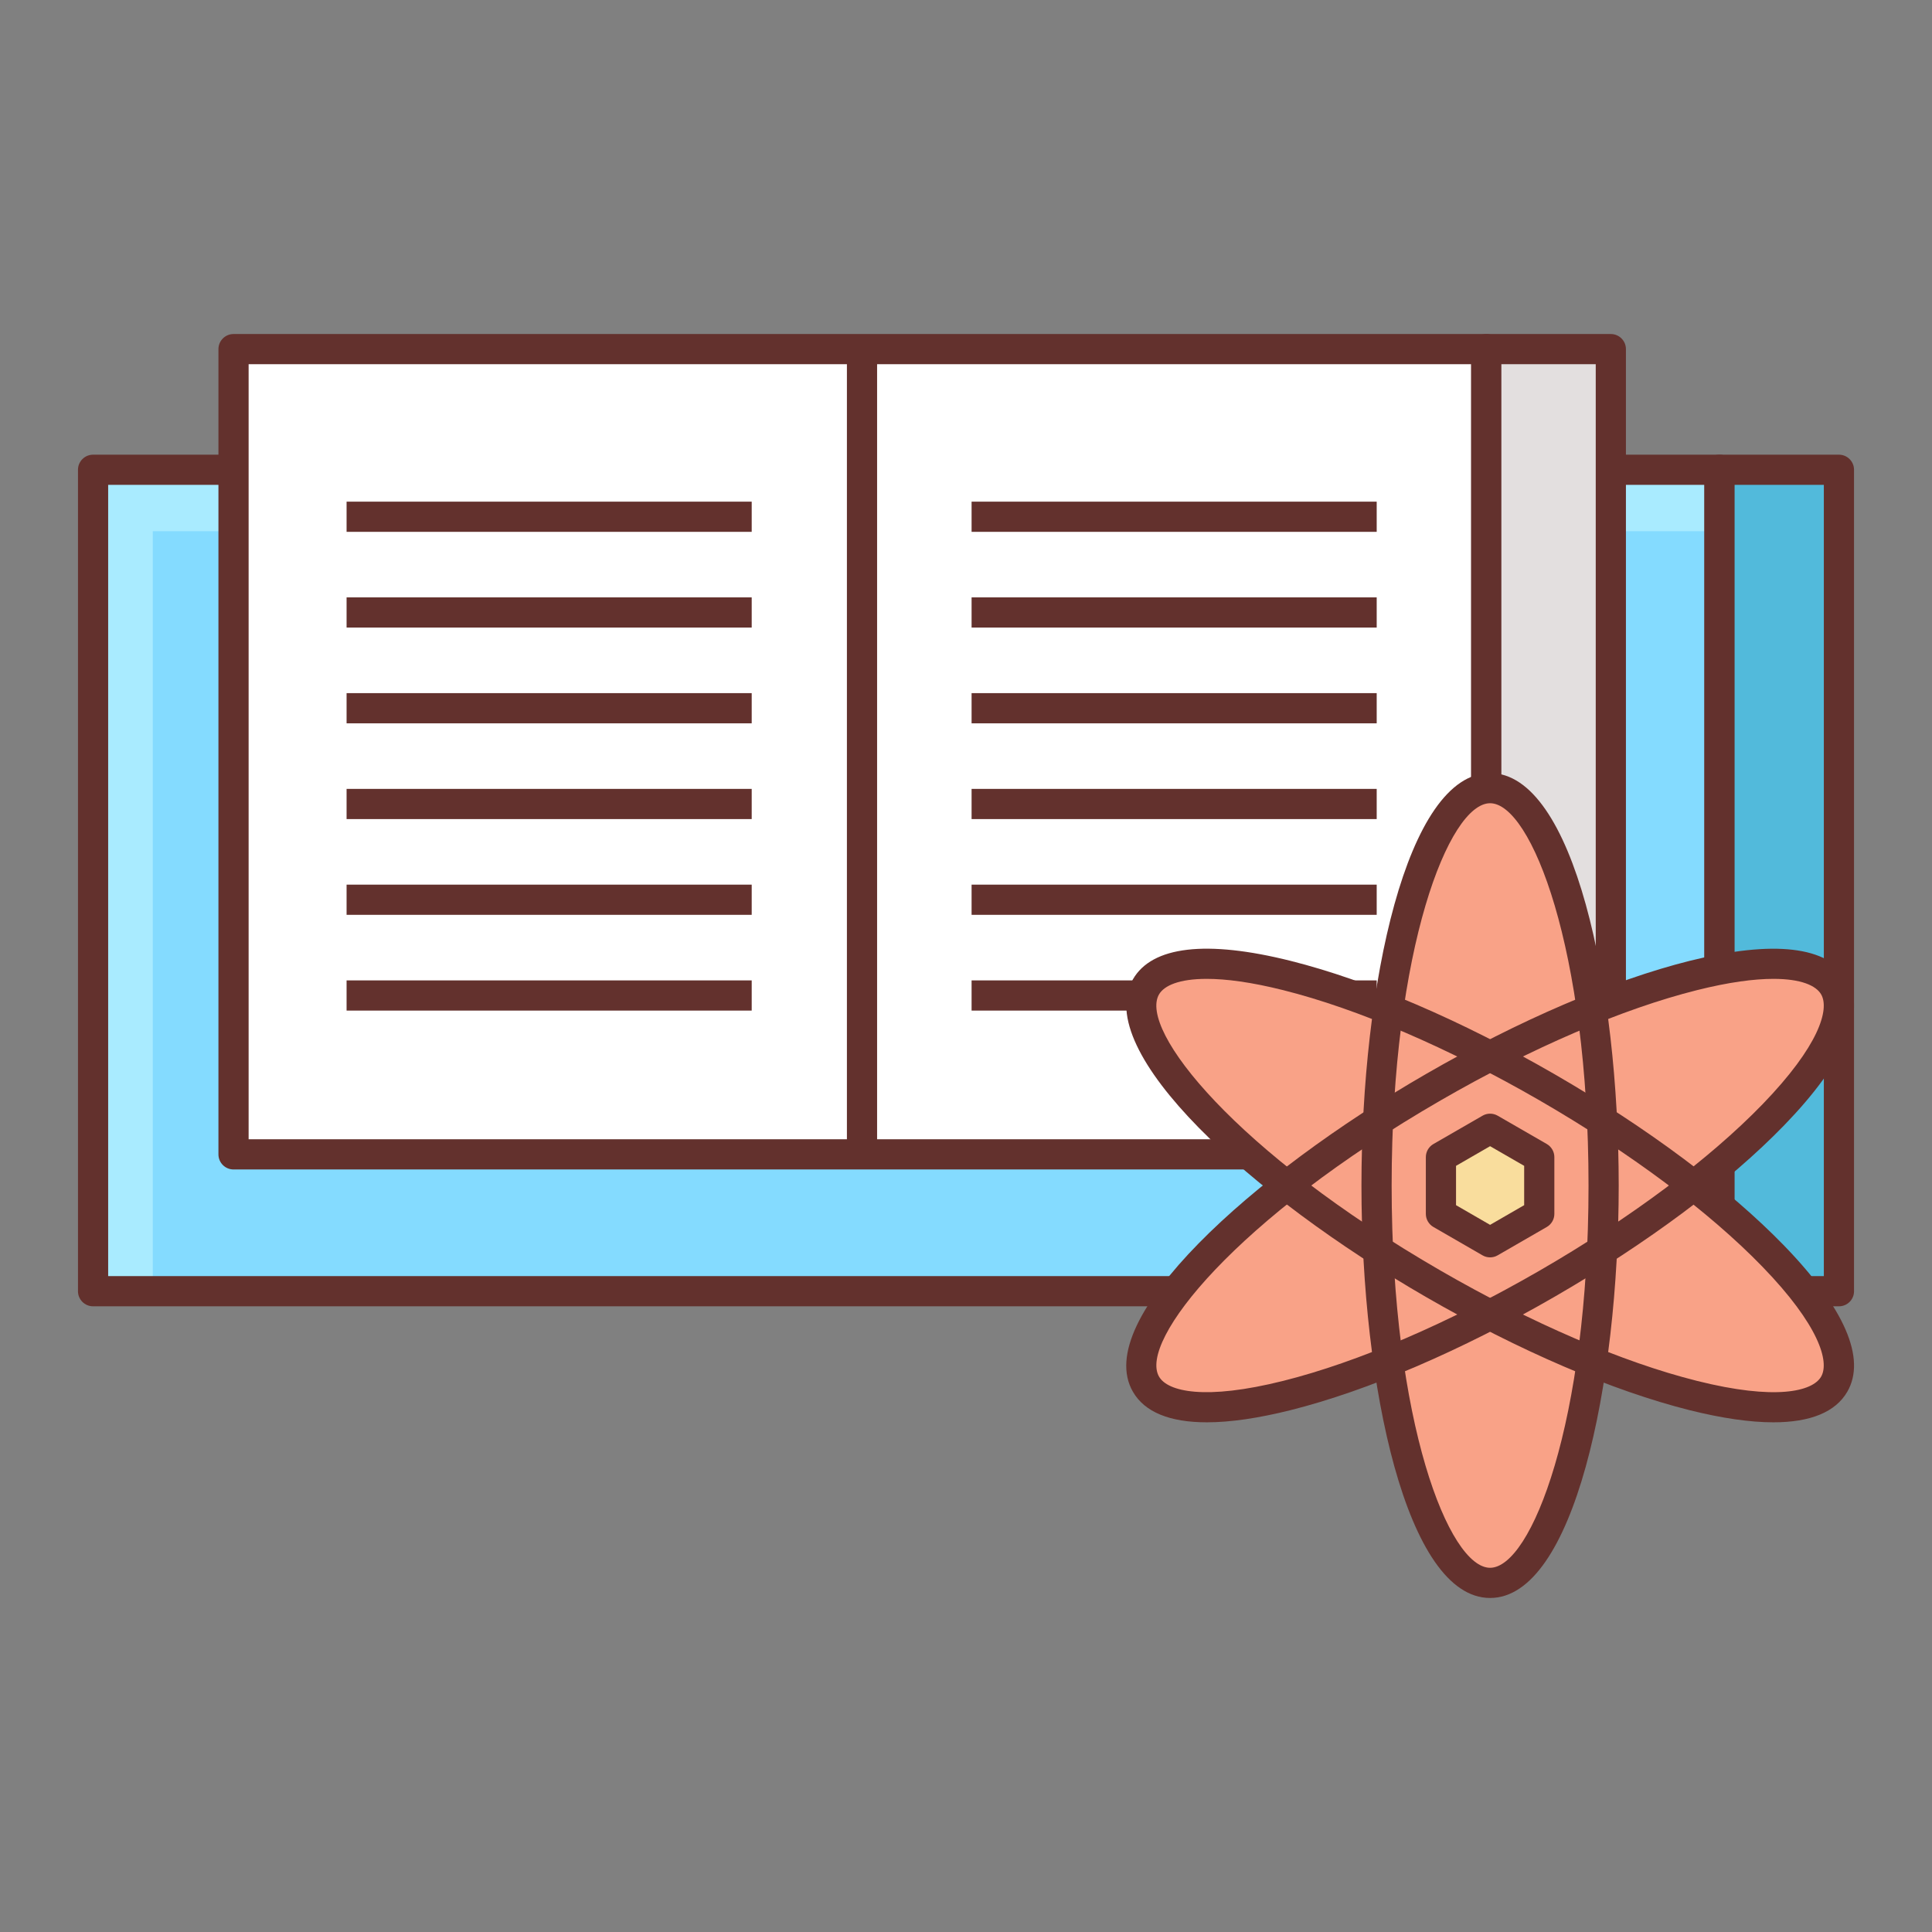 <?xml version="1.0" encoding="utf-8"?>
<!-- Generator: Adobe Illustrator 22.0.1, SVG Export Plug-In . SVG Version: 6.00 Build 0)  -->
<svg version="1.1" id="Layer_3" xmlns="http://www.w3.org/2000/svg" xmlns:xlink="http://www.w3.org/1999/xlink" x="0px" y="0px"
	 viewBox="0 0 64 64" style="enable-background:new 0 0 64 64;" xml:space="preserve">
<rect x="0" y="0" width="64" height="64" fill="#808080" stroke="none"/>
<style type="text/css">
	.st0{fill:#FAF5F5;}
	.st1{fill:#63312D;}
	.st2{fill:#F9A287;}
	.st3{fill:#FCB7A4;}
	.st4{fill:#DB785A;}
	.st5{fill:#E0E0E0;}
	.st6{fill:#84DBFF;}
	.st7{fill:#EFC36A;}
	.st8{fill:#F9DD9D;}
	.st9{fill:#EEC26A;}
	.st10{fill:#A9EBFF;}
	.st11{fill:#52BADB;}
	.st12{fill:#FFFFFF;}
	.st13{fill:#F0EEEE;}
	.st14{fill:#BDBDBD;}
	.st15{fill:#E3DFDF;}
	.st16{fill:#FFE8BB;}
	.st17{fill:#FFF2D2;}
	.st18{fill:#D8C18F;}
	.st19{fill:#EAD194;}
	.st20{fill:#BFA064;}
	.st21{fill:#CCCCCC;}
	.st22{fill:#C5F1FF;}
	.st23{fill:#D3A553;}
	.st24{fill:#67C7E5;}
</style>
<g>
	<rect x="3.083" y="15.562" class="st6" width="53.878" height="27.212"/>
	<polygon class="st10" points="56.961,15.562 5.061,15.562 3.083,15.562 3.083,17.597 3.083,42.773 5.061,42.773 5.061,17.597 
		56.961,17.597 	"/>
	<path class="st1" d="M56.961,43.273H3.083c-0.276,0-0.5-0.224-0.5-0.5V15.562c0-0.276,0.224-0.5,0.5-0.5h53.877
		c0.276,0,0.5,0.224,0.5,0.5v27.212C57.461,43.05,57.237,43.273,56.961,43.273z M3.583,42.273h52.877V16.062H3.583V42.273z"/>
	<rect x="56.961" y="15.562" class="st11" width="3.956" height="27.212"/>
	<path class="st1" d="M60.917,43.273h-3.956c-0.276,0-0.5-0.224-0.5-0.5V15.562c0-0.276,0.224-0.5,0.5-0.5h3.956
		c0.276,0,0.5,0.224,0.5,0.5v27.212C61.417,43.05,61.193,43.273,60.917,43.273z M57.461,42.273h2.956V16.062h-2.956V42.273z"/>
	<rect x="7.736" y="11.566" class="st12" width="41.499" height="26.674"/>
	<path class="st1" d="M49.235,38.74H7.736c-0.276,0-0.5-0.224-0.5-0.5V11.565c0-0.276,0.224-0.5,0.5-0.5h41.499
		c0.276,0,0.5,0.224,0.5,0.5V38.24C49.735,38.517,49.511,38.74,49.235,38.74z M8.236,37.74h40.499V12.065H8.236V37.74z"/>
	<rect x="28.055" y="11.854" class="st1" width="1" height="26.387"/>
	<rect x="11.481" y="16.618" class="st1" width="13.42" height="1"/>
	<rect x="11.481" y="19.789" class="st1" width="13.42" height="1"/>
	<rect x="11.481" y="22.961" class="st1" width="13.42" height="1"/>
	<rect x="11.481" y="26.133" class="st1" width="13.42" height="1"/>
	<rect x="11.481" y="29.305" class="st1" width="13.42" height="1"/>
	<rect x="11.481" y="32.477" class="st1" width="13.42" height="1"/>
	<rect x="32.185" y="16.618" class="st1" width="13.42" height="1"/>
	<rect x="32.185" y="19.789" class="st1" width="13.42" height="1"/>
	<rect x="32.185" y="22.961" class="st1" width="13.42" height="1"/>
	<rect x="32.185" y="26.133" class="st1" width="13.42" height="1"/>
	<rect x="32.185" y="29.305" class="st1" width="13.42" height="1"/>
	<rect x="32.185" y="32.477" class="st1" width="13.42" height="1"/>
	<rect x="49.235" y="11.566" class="st15" width="4.125" height="26.674"/>
	<path class="st1" d="M53.361,38.74h-4.126c-0.276,0-0.5-0.224-0.5-0.5V11.565c0-0.276,0.224-0.5,0.5-0.5h4.126
		c0.276,0,0.5,0.224,0.5,0.5V38.24C53.861,38.517,53.637,38.74,53.361,38.74z M49.735,37.74h3.126V12.065h-3.126V37.74z"/>
	<ellipse class="st2" cx="49.361" cy="39.272" rx="3.761" ry="13.163"/>
	<ellipse transform="matrix(0.5 -0.866 0.866 0.5 -9.33 62.384)" class="st2" cx="49.361" cy="39.272" rx="3.761" ry="13.163"/>
	<ellipse transform="matrix(0.866 -0.5 0.5 0.866 -13.023 29.942)" class="st2" cx="49.361" cy="39.272" rx="13.163" ry="3.761"/>
	<path class="st1" d="M49.361,52.935c-2.768,0-4.261-7.04-4.261-13.663s1.493-13.663,4.261-13.663s4.261,7.04,4.261,13.663
		S52.129,52.935,49.361,52.935z M49.361,26.608c-1.361,0-3.261,4.817-3.261,12.663S48,51.935,49.361,51.935
		s3.261-4.817,3.261-12.663S50.722,26.608,49.361,26.608z"/>
	<path class="st1" d="M58.745,47.116c-0.771,0-1.7-0.134-2.774-0.402c-2.552-0.64-5.655-1.972-8.739-3.753
		c-5.736-3.312-11.086-8.124-9.702-10.521c0.632-1.098,2.436-1.308,5.223-0.61c2.552,0.639,5.656,1.971,8.74,3.752l0,0
		c3.084,1.78,5.79,3.802,7.619,5.692c1.995,2.063,2.716,3.733,2.082,4.829C60.804,46.777,59.973,47.116,58.745,47.116z
		 M39.974,32.426c-0.914,0-1.411,0.223-1.58,0.515c-0.68,1.179,2.543,5.232,9.337,9.155c3.006,1.735,6.018,3.03,8.482,3.647
		c2.599,0.652,3.828,0.355,4.114-0.14c0.285-0.494-0.073-1.708-1.936-3.633c-1.767-1.826-4.395-3.787-7.4-5.523
		c-3.006-1.735-6.019-3.03-8.483-3.647C41.444,32.533,40.608,32.426,39.974,32.426z"/>
	<path class="st1" d="M39.977,47.116c-1.229,0-2.06-0.339-2.448-1.013c-1.384-2.397,3.966-7.21,9.702-10.521l0,0
		c3.084-1.781,6.188-3.113,8.739-3.752c2.784-0.696,4.59-0.486,5.223,0.61c0.634,1.096-0.087,2.766-2.082,4.828
		c-1.829,1.891-4.535,3.912-7.619,5.692c-3.084,1.781-6.188,3.113-8.74,3.753C41.677,46.982,40.749,47.116,39.977,47.116z
		 M58.748,32.426c-0.634,0-1.469,0.107-2.534,0.374c-2.465,0.617-5.478,1.912-8.482,3.647l0,0
		c-6.795,3.923-10.018,7.977-9.337,9.156c0.286,0.495,1.516,0.791,4.114,0.14c2.465-0.617,5.478-1.912,8.483-3.647
		c3.006-1.736,5.634-3.697,7.4-5.522c1.862-1.925,2.221-3.139,1.936-3.633C60.159,32.648,59.662,32.426,58.748,32.426z"/>
	<polygon class="st8" points="47.733,38.332 47.733,40.212 49.361,41.152 50.99,40.212 50.99,38.332 49.361,37.391 	"/>
	<path class="st1" d="M49.361,41.652c-0.086,0-0.173-0.022-0.25-0.067l-1.628-0.94c-0.154-0.089-0.25-0.254-0.25-0.433v-1.881
		c0-0.179,0.096-0.344,0.25-0.433l1.628-0.939c0.154-0.09,0.346-0.089,0.5-0.001l1.629,0.939c0.154,0.09,0.25,0.255,0.25,0.434
		v1.881c0,0.179-0.096,0.344-0.25,0.433l-1.629,0.94C49.534,41.63,49.447,41.652,49.361,41.652z M48.233,39.923l1.128,0.652
		l1.129-0.652V38.62l-1.129-0.651l-1.128,0.651V39.923z"/>
</g>
</svg>

